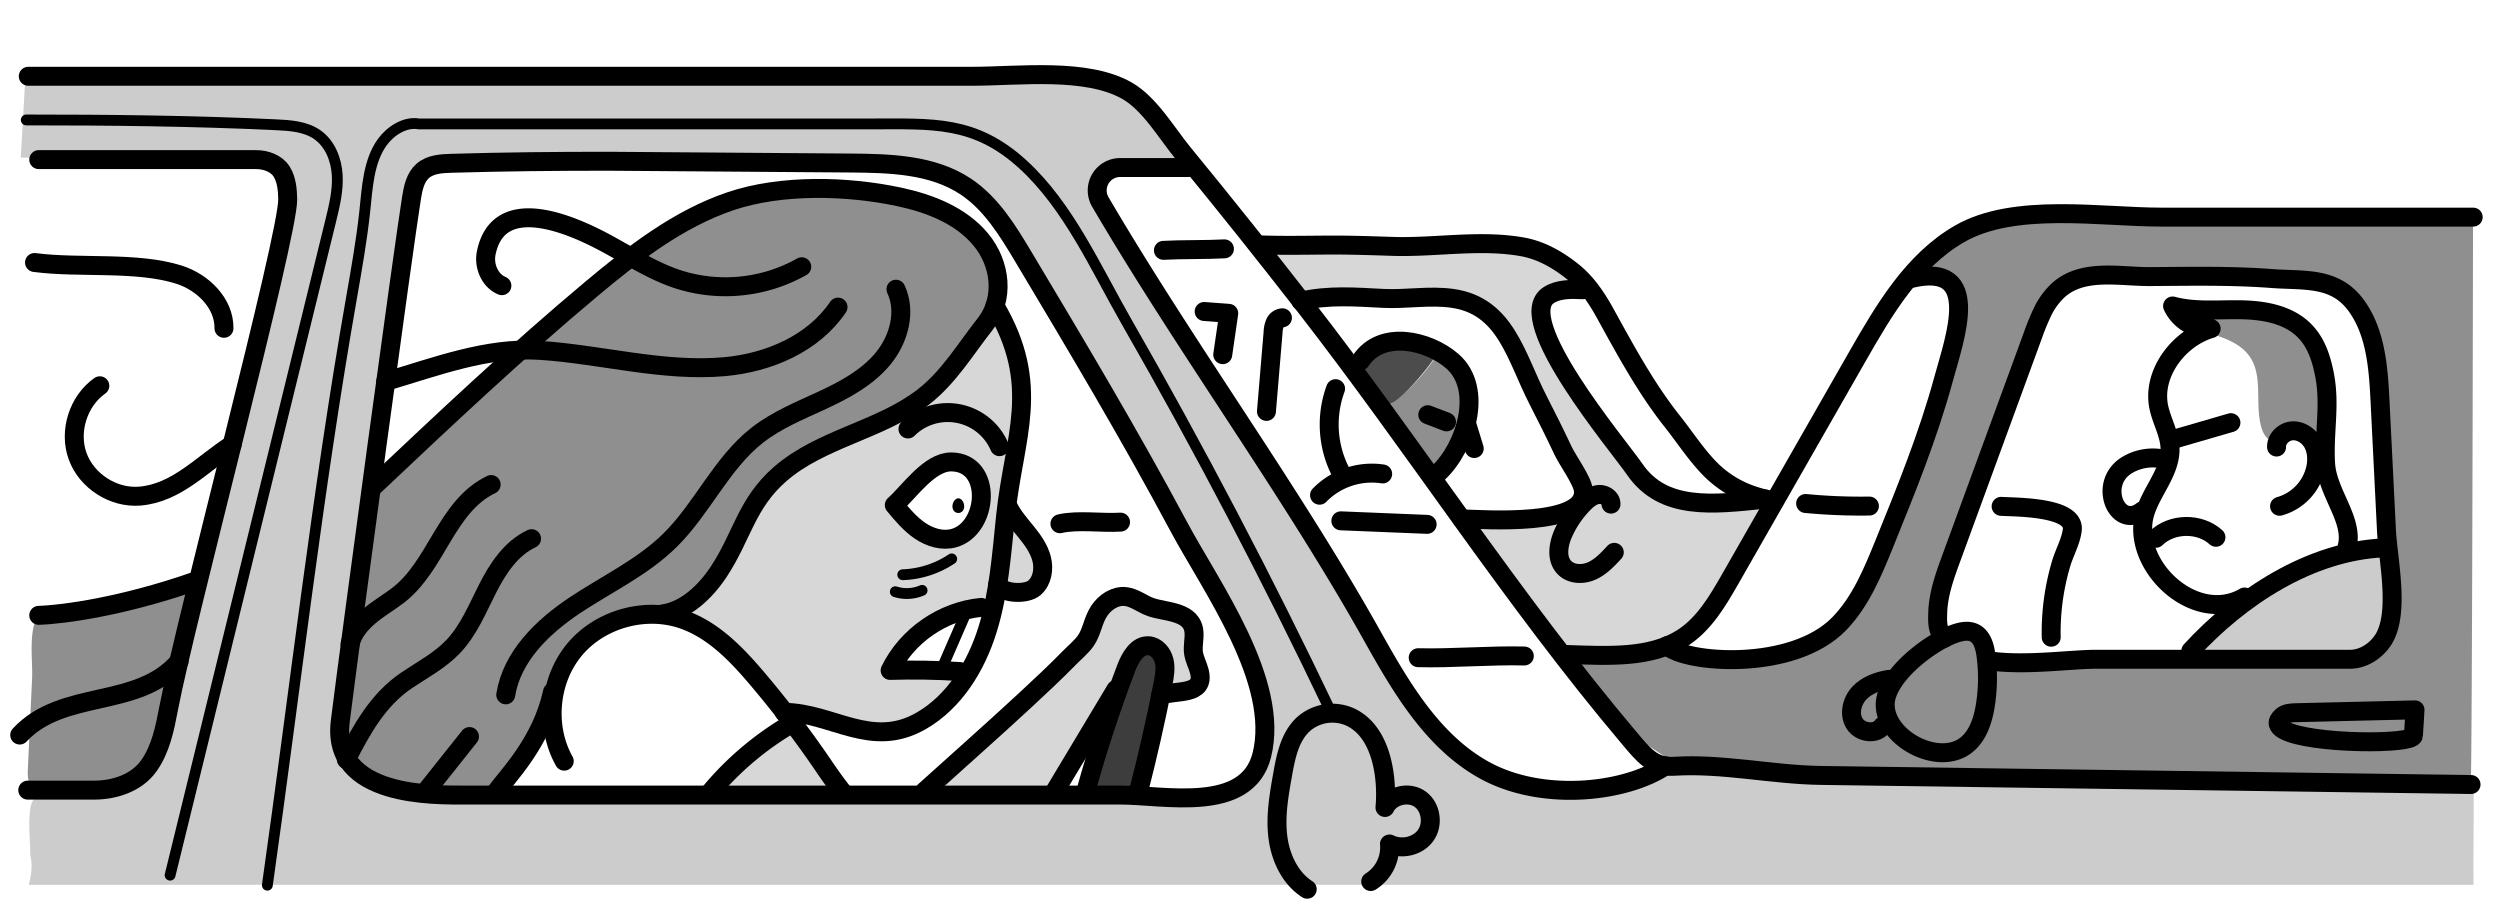 <svg xmlns="http://www.w3.org/2000/svg" viewBox="0 0 1677.153 619.384"><defs><style>.a,.b{fill:none;stroke:#000;stroke-linecap:round;stroke-linejoin:round;}.a{stroke-width:12.716px;}.b{stroke-width:7.266px;}.c{opacity:0.44;}.d{opacity:0.16;}.e{opacity:0.2;}.f{opacity:0.7;}.g{opacity:0.76;}</style></defs><title>EFimage</title><path class="a" d="M526.105,477.876c32.644.368,58.4,24.978,91.872,5.717,22.358-12.867,36.811-36.482,44.493-61.107s9.446-50.632,12.144-76.286c5.623-53.464,24.54-87.483-7.149-140.931"/><path class="a" d="M669.3,392.257c3.41,6.179,19.322,6.759,24.642,2.121s6.6-12.678,4.839-19.512-6.055-12.71-10.5-18.192-9.2-10.853-12.157-17.26"/><path class="a" d="M658.346,407.479c-25.8,2.373-49.842,18.98-61.193,42.274q23.382-.717,46.763.747"/><path class="b" d="M633.418,444.832l13.308-30.591"/><path class="a" d="M638.107,309.885c-14.71-.062-28.027,19.937-38.153,28.948,5.24,6.3,10.572,12.684,17.262,17.228s15.035,7.086,22.736,4.927C663.291,354.444,666.271,310.032,638.107,309.885Z"/><path d="M642.975,334.322c-2.8-.061-4.945,4.384-3.59,7.453a3.8,3.8,0,0,0,6.96.176c1.453-3-.542-7.547-3.346-7.629"/><path class="a" d="M609.111,287.775a37.827,37.827,0,0,1,61.41,11.865"/><path class="b" d="M605.625,385.558a62.843,62.843,0,0,0,32.827-10.614"/><path class="b" d="M600.631,396.974a25.614,25.614,0,0,0,17.961-.925"/><path class="a" d="M620.238,530.781c22.546-20.35,45.313-40.458,67.6-61.093,9.991-9.25,19.962-18.553,29.482-28.291,3.5-3.581,8.095-7.35,10.981-11.406,4.295-6.033,4.852-13.744,9.057-20.089,3.906-5.894,10.65-10.446,17.681-9.7,6.176.654,11.241,5.095,17.112,7.124,10.137,3.5,28.189,2.539,28.89,17.317.211,4.462-.972,8.948-.354,13.372.593,4.249,2.8,8.1,3.878,12.251,4.394,16.957-16.289,12.328-25.887,16.3"/><path class="a" d="M378.516,510.622c-12.987-23.235-10.116-54.339,6.9-74.8s47.08-28.958,72.293-20.424c20.738,7.02,36.585,23.678,50.728,40.39a696.237,696.237,0,0,1,44.727,58.944c4.382,6.461,8.419,12.038,12.517,17.178"/><path class="a" d="M728.469,530.78Q740.067,489,755.44,448.4c2.724-7.191,7.477-15.676,15.152-15.194,5.15.323,9.163,5.044,10.377,10.059s.252,10.272-.743,15.335q-7.359,37.434-16.952,74.38"/><path class="a" d="M18.961,51.173H651.794c31.533,0,77-5.976,104.384,9.747,15.155,8.7,26.456,28.367,37.6,41.957q41.4,50.507,81.5,102.057c74.25,95.447,139.569,197.686,217.637,290.093,9.118,10.792,15.985,19.933,30.08,19.044,32.657-2.059,65.613,5.675,98.617,6.136l148.2,2.069,75.2,1.049,212.719,2.97"/><path class="a" d="M370.657,464.2c-7.521,34.287-30.182,56.294-39.032,68.574"/><path class="a" d="M533.9,483.826a204.937,204.937,0,0,0-58.6,49.152"/><path class="a" d="M706.475,532.777l42.147-70.268"/><path class="a" d="M570.04,109.366c26.9.2,55.538.9,77.916,15.838,17.083,11.4,28.165,29.627,38.7,47.261,35.66,59.7,71.328,119.437,104.116,180.78,21.694,40.584,68.059,103.852,55.752,153.226-9.856,39.542-65.162,26.9-95.052,26.9H312.909c-20.885,0-91.086,1.923-84.629-49.546,7.644-60.935,42.248-316.565,47.782-351.028,1.061-6.612,2.5-13.755,7.541-18.163,5.1-4.459,12.469-4.882,19.241-5.083,35.1-1.042,70.019-1.379,104.992-1.379Z"/><path class="a" d="M18.622,530.07H63.144c13.832,0,28.513-4.91,36.577-16.147s10.856-25.3,13.449-38.89c11.377-59.625,80.292-317.234,79.839-341.362-.12-6.4-.68-13.093-4.052-18.539s-10.562-8.054-16.967-8.054h-146"/><path class="a" d="M798.157,111.069l-1.33,1.33H751.438a15.351,15.351,0,0,0-13.274,23.082c56.73,96.862,127.94,193.844,182.172,290.686,19.4,34.644,40.478,71.006,75.163,90.334,38.739,21.587,94.6,15.4,121.694-2.671"/><path class="a" d="M444.443,411.867c15.7-2.152,29.064-15.182,37.782-28.412,15.746-23.894,18.469-45.6,41.017-65.323,27.485-24.035,67.167-29.4,96.079-51.7,17.18-13.252,28.5-32.466,41.591-49.034,13.242-16.756,10.582-40.38-2.911-56.667-13.4-16.177-34.25-24.261-54.794-28.649-34.853-7.445-79.113-8.6-113.1,2.893-35.08,11.868-64.989,35.13-93.057,58.606-50.672,42.383-98.753,87.753-146.8,133.091"/><path class="a" d="M339.283,466.14c4.1-25.61,24.51-45.5,46.077-59.9S431,380.662,449.468,362.448c21.8-21.5,34.415-51.563,58.51-70.455,13.074-10.252,28.721-16.546,43.789-23.544s30.172-15.15,40.722-27.986,15.628-31.4,8.578-46.449"/><path class="a" d="M234.849,432c1.862-7.487,7.05-13.749,12.951-18.719s12.6-8.895,18.767-13.532c26.572-19.984,32.476-60.052,62.944-74.687"/><path class="a" d="M232.325,509.547c10.183-20.111,21.321-40.229,40.408-53.1,10.643-7.176,22.239-13.254,31.121-22.52,10.51-10.965,16.334-25.443,23.21-38.985s15.767-27.14,29.533-33.557"/><path class="a" d="M286.243,530.193l28.719-36.083"/><path class="a" d="M1050.3,439.058c28.814.925,56.784,2.7,78.3-10.98,14.556-9.258,23.667-24.826,32.227-39.8l85.38-149.381c17.88-31.282,37.151-64,68.362-82,36.714-21.18,94.526-11.24,135.338-11.24h209.261"/><path class="a" d="M1118.3,433.184c11.648,11.648,84.163,17.786,115.679-14.867,14.267-14.782,22.314-34.324,30.039-53.361,14.74-36.324,29.536-72.791,39.854-110.671,7.455-27.37,26.586-78.943-21.579-67.5"/><path class="a" d="M1304.311,428.166c-4.356-4.949-4.681-8.834-4.344-17.652.477-12.453,4.81-24.393,9.095-36.1l54.777-149.6a153.861,153.861,0,0,1,6.228-15.221,48.28,48.28,0,0,1,10.862-15c16.553-14.748,41.172-8.917,61.517-9.047,27.358-.175,54.721-.75,81.819,1.321,21.507,1.645,42.292-1.6,56.637,18.373,13.106,18.243,14.687,42.067,15.8,64.5q2.138,42.984,4.276,85.97c.982,19.741,9.375,56.3-2.429,73.912-4.838,7.218-13.264,12.65-21.953,12.65H1406.256c-16.785,0-46.244,4.308-69.9,1.294"/><path class="a" d="M919.564,591.372a26.991,26.991,0,0,0,12.587-25.166c8.164,4.04,19.165,1.553,24.376-5.918s3.47-19.064-4-24.274-19.363-2.481-23.4,5.685c1.845-20.665-2.329-51.256-23.762-60.875a29.2,29.2,0,0,0-31.03,5.085c-9.028,8.356-11.665,21.369-13.826,33.479-2.458,13.769-4.924,27.778-3.292,41.669s7.991,27.9,19.743,35.485"/><path class="b" d="M179.359,593.838C197.944,462.585,212.875,330.7,235.7,200.464c3.425-19.541,6.893-39.108,9.012-58.667,1.662-15.343,2.345-33.444,11.727-46.4,5.511-7.61,15.338-13.986,24.573-12.257H583.954c41.893,0,69.9-2.373,102.238,27.125,30.623,27.938,49.031,69.752,69.561,105.567q73.481,128.181,137.088,261.694"/><path class="b" d="M114.114,587.12,221.875,148.1c2.477-10.094,4.973-20.375,4.352-30.751s-4.85-21.05-13.374-27c-7.971-5.562-18.259-6.208-27.967-6.666-55.851-2.634-111.3-3.211-167.273-3.211"/><path class="a" d="M1505.787,400.517c-33.576,19.721-77.632-22.185-66.636-56.908,4.688-14.806,17.154-27.492,16.637-43.014-.309-9.269-5.317-17.685-7.383-26.727-5.258-23.008,13.189-47.063,34.952-53.415a26.388,26.388,0,0,1-25.859-15.182c14.554,3.924,29.93,2.334,45,2.525s31.183,2.673,42.271,12.885c8.828,8.13,12.454,19.349,14.673,30.8,4,20.623-.56,38.564.732,59.685,1.207,19.742,19.07,37.829,14.426,55.473"/><path class="a" d="M1446.34,361.112c10.6-10.317,29.327-10.628,40.259-.667"/><path class="a" d="M1437.1,342.741c-16.887,13.129-30.392-18.83-9.817-30.933a33.741,33.741,0,0,1,24.425-3.747"/><path class="a" d="M1456.649,295.165l40.006-11.624"/><path class="a" d="M1469.761,436.573c33.054-36.021,79.9-66.813,129.436-69.037"/><path class="a" d="M1527.253,299.892c-.2-5.519,4.864-10.4,10.369-10.84s10.879,2.97,13.695,7.721,3.334,10.6,2.419,16.047a34.266,34.266,0,0,1-24.469,26.811"/><path class="c" d="M1515.056,270.255c-.226-10.185.324-21.06-4.988-29.752-6.6-10.8-20.047-14.823-32.3-17.993-3.7-3.081-1.636-9.669,2.588-11.978s9.381-1.661,14.142-.948l23.3,3.488c11.889,1.78,24.737,4.046,32.925,12.847,8.534,9.175,9.592,22.861,9.667,35.391a448.736,448.736,0,0,1-2.33,48.409c-3.665-7.233-7.827-14.963-15.164-18.414-8.059-3.791-14.228,5.789-19.27,4.148C1515.787,292.9,1515.2,276.751,1515.056,270.255Z"/><path class="d" d="M721.426,436.57c7.037-7.751,13.044-15.971,17.215-26.877,1.351-3.531,2.929-7.606,6.521-8.785a12,12,0,0,1,5.356-.082l27.7,3.777c6.17.841,12.825,1.916,17.178,6.369,8.15,8.336,4.869,25.769,5.241,36.387.2,5.688-4.561,33.215-16.625,17.4,1.062-6.161,2.115-12.566.436-18.589s-6.934-11.536-13.183-11.356c-7.3.211-12.132,7.413-15.684,13.795-16.149,29.012-34.775,56.679-51.576,85.457H620.165c12.3-21.8,33.279-29.772,51.178-45.634,13.271-11.76,24.209-25.664,36.559-38.015C712.663,445.65,717.228,441.194,721.426,436.57Z"/><path class="c" d="M406.883,420.837a50.218,50.218,0,0,1,7.559-3.372c11.061-3.862,23.1-4.21,34.2-7.948,16.011-5.388,29.042-17.551,38.537-31.525,13.624-20.051,15.661-44.364,35.506-59.411,24.069-18.25,52.832-29.451,78.835-44.519,25.649-14.862,51.4-35.582,62.616-63.915,11.944-30.162-13.357-58.471-38.9-72.458C577.2,111.383,513.6,117.235,468.68,147a1401.479,1401.479,0,0,0-189.5,150.685c-10.635,10.074-21.3,20.558-28.031,33.566-7.405,14.3-9.562,30.663-11.414,46.662-4.325,37.367-10.149,76.218-9.961,113.881.139,27.713,33.128,42.872,58.738,41.722,3.544-.159,46.884-4.29,45.186-2.008,15.971-21.47,26.326-39,36.263-63.615C377.193,449.978,389.315,430.446,406.883,420.837Z"/><path class="d" d="M687.014,351.435c-13.559-21.111-9.318-48.449-6.574-73.388s1.8-54.059-17.729-69.806c-12.438,29.375-39.576,49.71-67,66.007s-56.85,30.425-79.082,53.3c-23.627,24.31-37.492,56.92-61.816,80.533,20.377,12.274,60.2,36.672,68.546,60.4,5.01,14.238-7.982,22.3-17.627,30.893-6.215,5.538-28.536,31.983-36.2,31.983l98.992.352q-17.642-25.194-35.284-50.386c38.84,20.131,91.727,6.86,116.461-29.225a125.935,125.935,0,0,1-53.623-3.3,113.412,113.412,0,0,1,72.991-49.67c12.428-2.42,28.156-5.078,31.326-17.336C703.261,370.712,693.2,361.071,687.014,351.435ZM656.729,349c-7.034,9.54-20.528,13.085-31.931,9.856-27.781-7.868-23.3-28.965-1.629-41.441,9.123-5.252,21.375-6.5,29.821-.222C662.5,324.268,663.763,339.463,656.729,349Z"/><path class="a" d="M1332.466,440.934a115.851,115.851,0,0,1-.559,32.129c-1.551,9.808-4.748,20.013-12.364,26.385-18.269,15.286-54.514-3.582-54.825-26.441-.263-19.37,31.01-42.926,47.536-48.206,3.966-1.267,8.433-2.055,12.18-.24,5.241,2.539,7.041,9.03,7.829,14.8Q1332.37,440.147,1332.466,440.934Z"/><path class="a" d="M1262.95,487.008c-4.247,6.088-14.815,4.723-18.761-1.564s-1.927-15.037,3.145-20.456,12.5-8.022,19.82-9.239"/><path class="a" d="M1342.477,339.693c10.227.625,49.707.183,47.738,15.892-.947,7.563-5.208,14.98-7.392,22.278a161.489,161.489,0,0,0-6.744,49.621"/><path class="a" d="M1211.324,337.777a390.888,390.888,0,0,0,42.792,1.719"/><path class="a" d="M844.742,164.275c15,.514,30.009.258,45.013.137,14.907-.119,29.716.4,44.605.88,28.816.925,58.4-4.811,87.027.328,12.335,2.214,23.39,8.511,33.13,16.191,9.9,7.8,16.594,17.984,22.629,28.931,13.519,24.522,27.213,49.838,44.661,71.831,8.553,10.782,16.194,22.75,25.926,32.521a72.453,72.453,0,0,0,28.755,17.482c2.646.874,5.335,1.616,8.05,2.245"/><path class="a" d="M1061.785,194.38c-7.8-.377-16.17-.611-22.758,3.584-25.016,15.928,46.335,100.456,57.736,116.99,19.03,27.6,52.184,23.689,87.775,19.867"/><path class="a" d="M872.748,202c18.87-4.239,36.226-2.779,55.215-1.821,15.459.781,31.042-2.222,46.5-.012,35.771,5.112,42.382,39.044,57.377,68.268,5.744,11.194,11.378,22.446,16.72,33.837,3.137,6.688,12.927,19.923,13.656,26.625,2.7,24.792-66.72,19.551-81.551,19.211"/><path class="a" d="M912.755,242.149c13.764-21.149,45.475-13.916,61.58.168,21.3,18.624,8.82,57.835-9.358,74.847"/><path class="a" d="M951.41,441.224c21.734.621,49.467-1.758,71.2-1.137"/><path class="e" d="M1590.176,366.22c2.829-.87,6.339-1.539,8.388.6,1.426,1.487,1.522,3.766,1.534,5.827q.1,16.644.191,33.287c.053,9.319-.18,19.484-6.12,26.665-6.938,8.387-19.092,9.724-29.966,10.227-34.191,1.582-67.7-.969-101.912-.715C1501.98,410.225,1540.886,381.392,1590.176,366.22Z"/><path class="a" d="M1080.755,338.181c.106-3.992-4.417-6.872-8.387-6.436s-7.285,3.165-10.08,6.018a68.091,68.091,0,0,0-13.583,20.032c-3.3,7.461-4.855,17.161.842,23,4.581,4.694,12.354,4.877,18.343,2.2s10.611-7.619,15.058-12.439"/><line class="a" x1="989.01" y1="300.903" x2="984.413" y2="285.905"/><path class="a" d="M957.846,278.209l12.574,4.819"/><path class="f" d="M927.545,270.7l-11.388-16.993c-1.406-2.1-2.846-4.279-3.268-6.769-.963-5.682,3.671-10.867,8.733-13.628,14.47-7.893,29.277-6.134,43.282,1.85C963.522,241.2,932.909,278.686,927.545,270.7Z"/><path class="c" d="M957.619,247.1c2.392-3.074,4.635-6.22,6.715-9.385,1.1-1.671,14.678,16.287,15.629,18.609,3.77,9.2,3.094,20.242.188,29.561-3.823,12.263-11.5,22.935-19.61,32.891q-8.342-9.687-15.965-19.963c-1.75-2.359-16.8-24.327-18.725-23.3C938.072,268.662,948.854,258.355,957.619,247.1Z"/><path class="a" d="M895.988,260.749a69.777,69.777,0,0,0,3.759,56.567"/><path class="a" d="M860.336,213.2a5.822,5.822,0,0,0-4.956,3.492,17.123,17.123,0,0,0-1.316,6.219q-2.229,26.54-4.456,53.08"/><path class="a" d="M899.514,349.4l57.9,2.374"/><path class="a" d="M885.228,332.209a49.026,49.026,0,0,1,42.347-14.266"/><path class="a" d="M780.5,167.938c11.639-.663,29.278-.325,40.917-.988"/><path class="a" d="M25.99,412.8c16.921-.516,56.255-6.067,103.013-22.236"/><path class="a" d="M258.748,255.927c33.342-9.849,68.034-23.154,103.193-20.9,41.038,2.625,82.972,14.683,124.2,10.955,29.489-2.667,59.5-15.422,76.061-39.97"/><path class="a" d="M66.977,258.8c-14.523,10.209-20.941,30.572-14.9,47.263S76.1,334.282,93.788,332.824c24.8-2.044,42.014-21.781,61.919-34.465"/><path class="a" d="M336.686,191.651c-8.106-3.339-12.236-13.277-10.5-21.871,8.279-41.032,57.842-18.679,79.559-7.06,15.98,8.549,31.28,18.7,48.465,24.452a104.257,104.257,0,0,0,83.644-8.21"/><path class="a" d="M13.221,493.116c28.873-31.192,79.2-17.147,106.935-49.428"/><path class="c" d="M18.709,515.5c-.18,3.869-.284,8.034,1.854,11.263,3.336,5.036,10.4,5.558,16.436,5.563,17.8.014,37.242-.54,50.837-12.032,9.519-8.046,14.462-20.145,18.668-31.878a567.368,567.368,0,0,0,25.967-100.729c-.568,3.409-49.267,11.461-54.837,12.757-11.747,2.732-40.449,3.41-49.662,10.249-9.789,7.266-5.884,32.463-6.421,43.958Q20.13,485.074,18.709,515.5Z"/><path class="d" d="M985.476,201.7c10.256,5.613,19.069,14.941,25.152,24.03,7.2,10.757,12.058,22.835,16.163,35.051,3.522,10.484,9.176,17.833,13.985,27.624,1.47,2.992,23.241,48.641,22.354,48.96a198.57,198.57,0,0,1-80.988,11.17c2.861.2,13.413,21.866,15.494,25.012,5.318,8.043,10.863,16.472,17.527,23.483,13.1,13.784,23.236,30.613,35.578,45.32,7.63-2.612,15.952-.723,23.985-.009,27.936,2.484,56.54-11.115,72.866-33.8,8.891-12.355,18.545-23.525,25.878-37.171,3.772,0,14.334-33.451,16.01-37.283-13.332-1.359-26.751.566-40.142,1.068s-27.392-.589-38.972-7.332c-10.78-6.277-18.337-16.775-25.245-27.161a626.667,626.667,0,0,1-46.057-81.989c-4.093-8.771-7.8-19.156,1.425-25.131,5.355-3.467,20.038-8.594,25.538-2.328-36.932-42.073-78.773-27.7-126.177-29.389-31.681,0-63.46,1.807-95.292,2.661,5.812,5.359,11.829,9.574,16.539,15.964,1.584,2.149,13.245,22.083,14.469,21.919,14.043-1.88,28.542-5.04,42.622-5.506,10.248-.339,20.5-.165,30.75.109,7.614.2,16.038-1.287,23.419-.007A42.619,42.619,0,0,1,985.476,201.7Z"/><path class="e" d="M1659.443,526.776l-538.762-13a300.7,300.7,0,0,1-60.812,15.925c-20.518,3.2-42.339,1.816-60.748-7.794-21.135-11.032-35.494-31.429-48.882-51.157Q837.73,304.958,738.1,130.9c-1.655-2.891-3.366-6.163-2.557-9.4,1.163-4.649,6.679-6.5,11.393-7.369a166.044,166.044,0,0,1,51.859-1.329C786.385,78.1,752.5,49.881,715.648,49.881H267.714c-83.288-6.439-167.1-6.1-250.5-1.282l-3.291,57.136,148.355,1.075c7.588.055,15.908.377,21.573,5.426,8.155,7.268,6.717,20.172,4.605,30.889C166.451,254.794,144.416,366.574,114.549,476.4c-3.937,14.48-8.372,29.571-18.834,40.328-9.86,10.139-24.053,15.152-38.129,16.526-14.473,1.412-34.785-8.122-37.287,9.383-1.415,9.9,0,20.961,0,30.994,1.677,6.588.742,13.382-1,19.953H1659.4C1659.15,566.985,1659.692,553.377,1659.443,526.776Zm-812.921-20.3c-9.856,39.542-65.162,26.9-95.052,26.9H312.909c-20.885,0-91.086,1.923-84.629-49.546,7.644-60.935,42.248-316.565,47.782-351.028,1.061-6.612,2.5-13.755,7.541-18.163,5.1-4.459,12.469-4.882,19.241-5.083,35.1-1.042,70.019-1.379,104.992-1.379l162.2,1.193c26.9.2,55.538.9,77.916,15.839,17.083,11.4,28.165,29.626,38.7,47.259,35.66,59.7,71.328,119.438,104.116,180.781C812.464,393.83,858.829,457.1,846.522,506.471Z"/><path class="g" d="M728.469,530.78Q740.067,489,755.44,448.4c2.724-7.191,7.477-15.676,15.152-15.194,5.15.323,9.163,5.044,10.377,10.059s.252,10.272-.743,15.335q-7.359,37.434-16.952,74.38"/><path class="c" d="M1659.065,144.955q-132.59-2.821-265.269-5.51c-20.126-.428-40.591-.816-59.992,4.557s-37.936,17.435-46.26,35.764c10.2-4.259,22.129,4.072,25.806,14.5s1.453,21.9-.892,32.7c-8.316,38.29-17.751,76.465-31.777,113.052-16.462,42.94-43.549,87.107-87.7,99.988-12.376,3.611-28.794,6.456-41.812,5.5-3.237-.237-9.586-3.878-15.422-7.549-6.239-3.924-11.892-7.883-12.536-7.758-10.8,2.105-65.59,19.674-73.4,4.26,17.807,35.356,43.471,60.811,78.52,79.651,0,0,528.136,12.769,529.143,13.223S1659.065,144.955,1659.065,144.955ZM1598.552,429.63c-4.838,7.218-13.264,12.65-21.953,12.65H1406.256c-16.785,0-46.244,4.308-69.9,1.294-4.241-18.557-13.994-25.627-32.043-15.408-4.356-4.949-4.681-8.834-4.344-17.652.477-12.453,4.81-24.393,9.095-36.1l54.777-149.6a153.761,153.761,0,0,1,6.228-15.221,48.28,48.28,0,0,1,10.862-15c16.553-14.748,41.172-8.916,61.517-9.047,27.358-.176,54.721-.751,81.819,1.322,21.507,1.644,42.292-1.6,56.637,18.372,13.106,18.243,14.687,42.067,15.8,64.5q2.139,42.984,4.277,85.97C1601.963,375.458,1610.356,412.017,1598.552,429.63Z"/><path class="a" d="M751.725,350.277c-12.509.807-28.791-1.709-40.668,1.076"/><path class="a" d="M807.817,208.969l16.5,1.227-4.026,27.735"/><path class="a" d="M23.157,176.107c30.235,3.972,68.383-.88,96.908,8.147,16,5.064,30.429,19.2,30.185,35.986"/><path class="a" d="M1608.852,496.748c6.2-.7,10.141-1.788,10.23-3.234l1.056-17.288-79.952,1.909c-3.259.078-6.814.266-9.255,2.426C1514.123,495.433,1582.253,499.735,1608.852,496.748Z"/></svg>